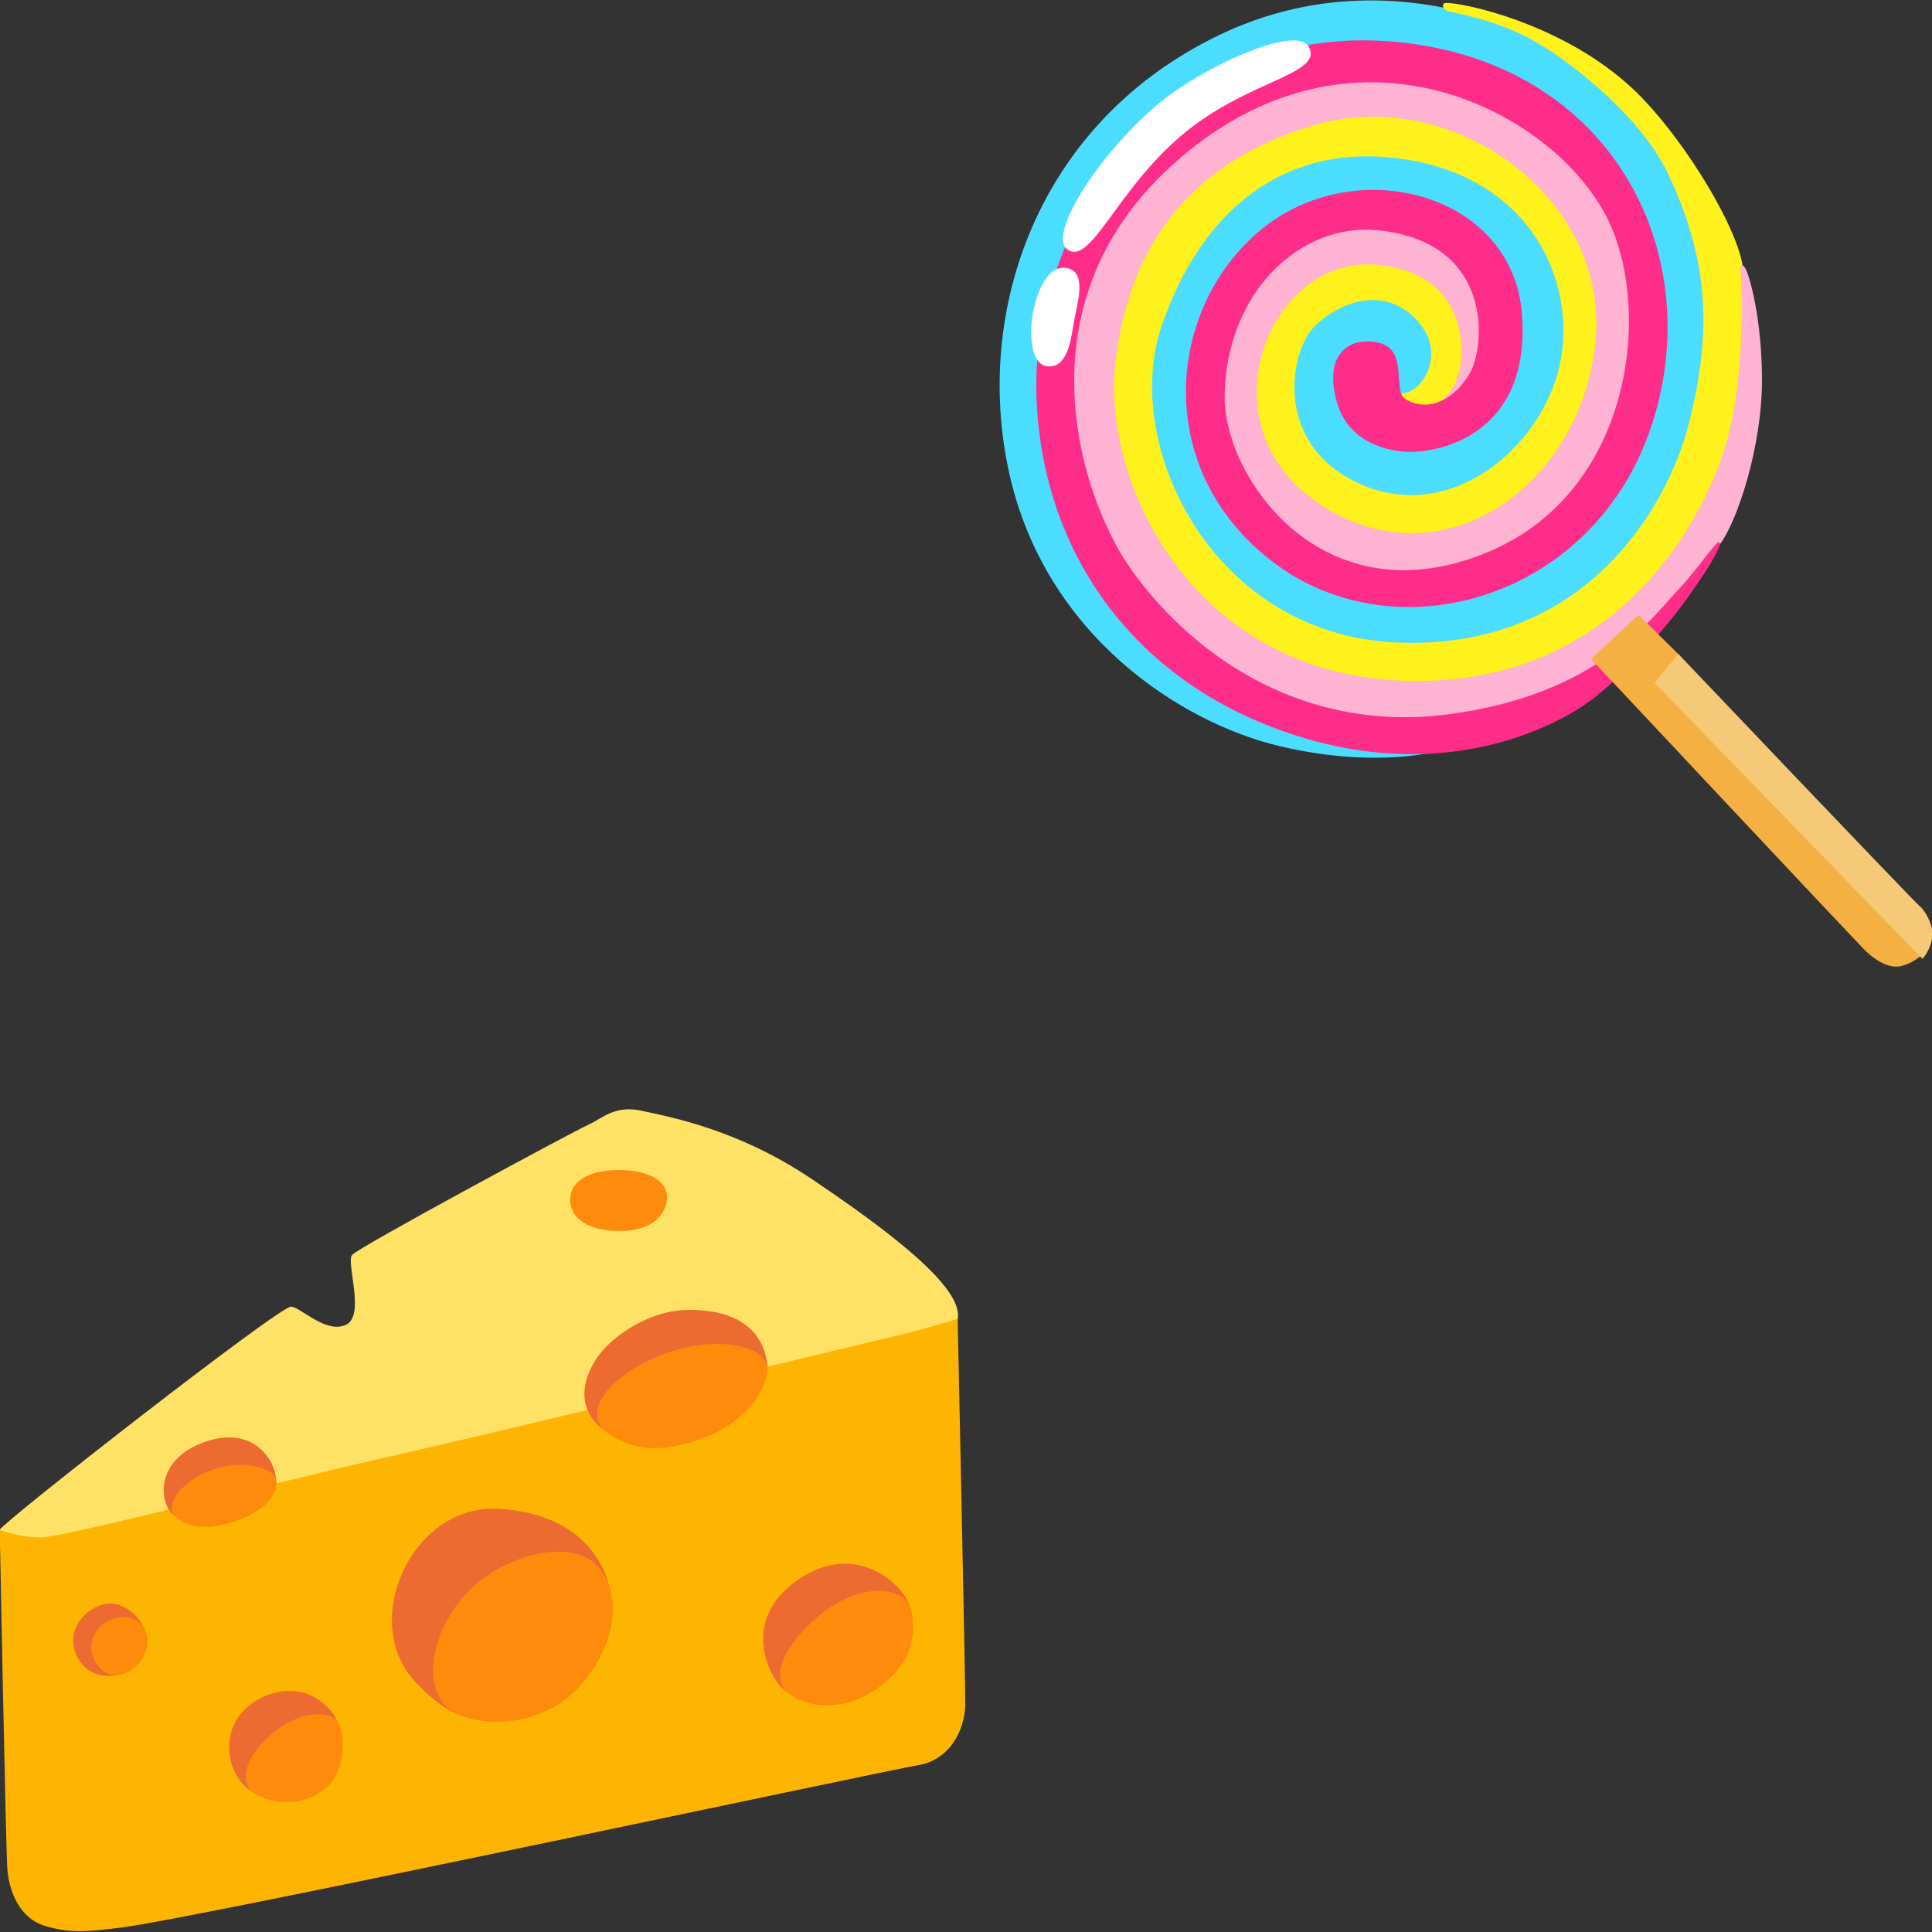 <?xml version="1.0" encoding="utf-8"?>
<svg xmlns="http://www.w3.org/2000/svg" viewBox="0 0 500 500">
  <rect x="0" y="0" width="500" height="500" fill="#333333" stroke="none"/>
  <g transform="matrix(2.093, 0, 0, 2.093, -564.408, -437.434)">
    <path d="M 313.369 400.22 L 271.889 401.72 C 271.889 401.72 269.259 399.09 269.639 398.15 C 270.019 397.21 304.369 370.37 305.679 370.56 C 306.989 370.75 309.999 373.94 312.439 372.81 C 314.879 371.68 312.439 365.11 313.189 364.18 C 313.939 363.24 340.779 348.79 342.469 348.04 C 344.159 347.29 345.659 345.6 349.039 346.35 C 352.419 347.1 360.869 348.6 370.059 354.8 C 379.249 361 388.829 368.13 388.079 372.07 C 387.329 376.01 313.369 400.22 313.369 400.22 L 313.369 400.22 Z" fill="#ffe265"/>
    <path d="M 284.649 447.34 C 293.849 446.21 379.629 427.82 383.199 427.26 C 386.769 426.7 389.019 423.32 389.019 419.56 C 389.019 415.8 388.079 372.07 388.079 372.07 C 388.079 372.07 383.949 373.38 379.069 374.51 C 374.189 375.63 334.199 385.39 318.439 388.96 C 302.679 392.53 277.519 399.1 274.699 399.1 C 271.879 399.1 269.629 398.16 269.629 398.16 C 269.629 398.16 270.379 437.2 270.569 440.02 C 270.759 442.84 272.069 446.21 275.259 447.15 C 278.449 448.09 280.529 447.84 284.649 447.34 Z" fill="#feb502"/>
    <path d="M 340.159 357.33 C 340.159 359.73 342.599 361.32 346.639 361.2 C 351.049 361.07 352.269 358.45 352.129 356.77 C 351.989 355.08 349.959 353.6 345.939 353.67 C 342.209 353.74 340.159 355.22 340.159 357.33 Z" fill="#ff8b0d"/>
    <path d="M 295.109 387.25 C 288.609 389.44 289.339 395.13 291.239 396.4 C 293.139 397.67 295.669 397.6 298.629 396.54 C 301.589 395.48 303.469 394.27 303.769 392.29 C 304.049 390.41 301.589 385.06 295.109 387.25 L 295.109 387.25 Z" fill="#ed6b31"/>
    <path d="M 354.169 370.99 C 349.809 371.19 344.989 374.32 343.189 377.33 C 341.289 380.5 341.149 384.23 345.509 386.55 C 349.869 388.87 365.289 382.96 364.519 377.54 C 363.749 372.11 358.749 370.78 354.169 370.99 L 354.169 370.99 Z" fill="#ed6b31"/>
    <path d="M 339.039 414.84 C 339.039 414.84 345.229 410.26 345.229 407.03 C 345.229 403.79 342.559 396.14 331.219 395.56 C 320.589 395.01 314.039 409.5 321.009 416.96 C 327.979 424.42 332.199 421.04 334.809 420.34 C 337.419 419.63 339.039 414.84 339.039 414.84 Z" fill="#ed6b31"/>
    <path d="M 308.419 427.86 C 308.419 427.86 314.569 424.01 309.849 419.79 C 306.529 416.82 302.089 418.16 299.829 420.47 C 296.939 423.43 297.719 428.14 300.389 430.25 C 303.069 432.37 308.419 427.86 308.419 427.86 L 308.419 427.86 Z" fill="#ed6b31"/>
    <path d="M 287.579 410.55 C 287.579 410.55 286.879 408.34 284.369 407.45 C 281.549 406.45 277.339 409.96 279.139 413.71 C 280.759 417.09 284.349 416.1 284.349 416.1 L 287.579 410.55 L 287.579 410.55 Z" fill="#ed6b31"/>
    <path d="M 377.609 413.78 C 378.219 413.12 382.209 410.24 382.209 408.05 C 382.209 405.87 376.199 399.13 368.529 404.2 C 360.859 409.27 364.869 416.94 366.979 418.21 C 369.089 419.48 374.939 416.67 377.609 413.78 L 377.609 413.78 Z" fill="#ed6b31"/>
    <path d="M 296.049 390.7 C 291.779 392.18 290.169 395.2 291.239 396.4 C 292.369 397.67 294.829 398.51 299.119 396.96 C 302.439 395.76 304.119 393.75 303.839 391.96 C 303.639 390.66 299.919 389.36 296.049 390.7 Z" fill="#ff8b0d"/>
    <path d="M 281.809 410.4 C 279.939 412.74 281.459 415.4 283.219 416.03 C 284.979 416.66 288.079 414.76 287.869 411.6 C 287.649 408.43 283.499 408.29 281.809 410.4 L 281.809 410.4 Z" fill="#ff8b0d"/>
    <path d="M 303.559 423.15 C 299.539 426.41 299.429 429.6 300.979 430.68 C 302.059 431.44 306.039 433.02 309.679 430.33 C 312.379 428.34 312.429 424.16 311.579 422.16 C 310.869 420.46 306.939 420.4 303.559 423.15 L 303.559 423.15 Z" fill="#ff8b0d"/>
    <path d="M 327.959 405.38 C 322.579 410.61 321.299 419.1 326.579 421.1 C 331.229 422.86 337.909 421.8 341.849 416.95 C 345.989 411.85 346.429 406.22 343.769 402.9 C 340.589 398.91 332.119 401.35 327.959 405.38 L 327.959 405.38 Z" fill="#ff8b0d"/>
    <path d="M 352.409 376.2 C 345.369 378.59 341.219 383.66 344.809 386.2 C 348.399 388.73 352.129 388.36 356.209 386.97 C 360.839 385.4 364.379 381.76 364.519 378.31 C 364.629 375.48 358.609 374.09 352.409 376.2 L 352.409 376.2 Z" fill="#ff8b0d"/>
    <path d="M 371.209 408.57 C 366.419 412.47 365.019 416.38 366.989 418.21 C 368.959 420.04 373.679 420.88 378.039 417.86 C 382.569 414.72 382.899 411.16 382.399 408.29 C 381.839 405.06 376.129 404.56 371.209 408.57 L 371.209 408.57 Z" fill="#ff8b0d"/>
  </g>
  <g transform="matrix(1.667, 0, 0, 1.667, -193.174, -561.096)">
    <path d="M 339.7 453.043 C 339.7 453.043 330.076 456.065 314.669 452.459 C 299.275 448.852 278.136 435.249 272.553 410.006 C 266.97 384.764 277.042 355.543 305.169 342.026 C 333.296 328.509 358.949 344.786 358.949 344.786 L 371.483 353.789 L 379.529 367.343 L 383.346 380.474 L 382.351 398.405 L 376.159 414.222 L 366.982 425.662 L 350.456 437.524 L 339.7 453.043 Z" fill="#4bddff"/>
    <path d="M 340.247 337.065 C 339.551 337.164 339.949 338.146 340.732 338.345 C 341.516 338.544 347.41 339.527 353.005 342.374 C 358.601 345.222 370.439 354.274 374.816 363.513 C 381.344 377.278 381.655 388.606 377.949 402.807 C 374.99 414.16 362.879 437.388 333.16 436.356 C 303.95 435.348 290.011 405.567 296.179 387.35 C 302.322 369.196 315.39 358.527 333.794 361.287 C 354.759 364.433 361.262 382.202 357.668 394.687 C 354.075 407.171 339.949 418.363 325.985 411.225 C 313.55 404.871 316.236 390.981 319.917 387.313 C 323.858 383.396 330.66 380.947 335.659 386.095 C 340.086 390.646 337.487 395.632 335.348 397.025 C 333.433 398.268 333.01 397.025 333.01 398.43 C 333.01 399.835 334.726 403.429 334.726 403.429 L 341.752 401.551 L 347.211 391.877 L 346.117 375.649 L 324.107 375.177 L 309.434 380.636 L 304.908 403.105 L 318.176 420.899 L 336.281 423.859 L 354.846 417.144 L 365.316 401.078 L 365.937 372.205 L 352.981 359.733 L 332.065 350.208 L 312.555 353.802 L 288.221 374.083 L 284.478 408.726 L 297.733 429.803 L 316.298 443.53 L 348.131 448.84 L 375.288 427.303 L 385.895 407.793 L 387.462 394.525 C 387.462 394.525 387.462 383.595 386.368 377.539 C 385.261 371.484 377.974 359.31 370.949 351.936 C 359.757 340.198 342.113 336.791 340.247 337.065 Z" fill="#fff11b"/>
    <path d="M 386.915 378.385 C 386.455 377.502 385.932 377.403 386.094 378.634 C 386.256 379.865 386.865 392.088 384.602 402.558 C 381.841 415.378 368.089 443.045 334.552 442.299 C 301.003 441.553 287.002 411.548 289.041 393.046 C 290.894 376.234 299.362 362.133 319.73 356.065 C 341.317 349.648 365.49 367.082 363.612 389.191 C 361.759 411.063 341.143 426.806 322.13 415.726 C 301.625 403.789 312.506 376.01 329.752 377.701 C 343.953 379.094 343.219 391.292 342.399 394.426 C 341.018 399.76 336.703 399.959 336.703 399.959 L 345.271 398.79 L 348.019 385.199 L 344.898 373.971 L 330.809 368.487 L 315.353 372.603 L 304 387.064 L 301.886 402.396 L 310.74 417.853 L 319.718 425.214 L 338.171 427.962 L 355.38 420.85 L 366.858 407.383 L 372.466 387.562 L 368.598 371.844 L 361.859 361.374 L 350.133 351.65 L 325.065 344.538 L 301.252 352.148 L 285.671 371.72 L 279.442 400.78 L 285.92 423.225 L 297.646 437.686 L 318.35 448.778 L 344.289 450.021 L 365.241 440.919 C 365.241 440.919 380.237 424.493 382.849 421.148 C 385.46 417.803 389.427 406.201 389.427 395.545 C 389.414 386.244 387.549 379.604 386.915 378.385 Z" fill="#fdb3d1"/>
    <path d="M 381.742 423.548 C 382.165 422.74 383.259 420.961 382.774 420.763 C 382.289 420.551 379.23 425.251 376.271 428.31 C 372.54 432.165 364.246 444.463 340.658 447.497 C 317.069 450.544 299.922 437.139 291.192 424.555 C 284.043 414.247 273.585 384.578 297.522 362.531 C 325.463 336.816 357.469 353.802 365.639 370.949 C 372.341 385.025 369.208 412.817 347.124 422.192 C 321.372 433.123 305.853 410.728 306.002 398.094 C 306.189 382.202 317.579 371.086 329.84 372.342 C 347.932 374.207 346.39 390.434 344.127 394.426 C 341.752 398.616 337.636 400.73 334.03 398.529 C 332.09 397.348 334.503 390.957 330.088 389.85 C 325.674 388.743 321.322 391.168 323.386 398.89 C 325.114 405.356 331.543 406.798 335.087 406.749 C 339.887 406.674 353.503 403.739 352.172 385.436 C 350.804 366.46 326.146 360.081 311.473 372.392 C 296.801 384.702 294.749 409.895 313.836 424.095 C 332.923 438.295 363.475 429.554 372.316 402.571 C 381.158 375.587 365.801 345.52 331.406 342.996 C 297.012 340.472 275.425 371.596 276.818 399.089 C 278.024 423.05 292.386 442.871 316.994 450.755 C 341.603 458.639 358.427 448.305 361.635 446.179 C 367.355 442.386 374.803 433.732 377.825 429.454 C 379.678 426.856 381.332 424.344 381.742 423.548 Z" fill="#ff2d8a"/>
    <path d="M 370.277 432.053 L 362.879 438.88 C 362.879 438.88 404.311 483.098 405.654 484.354 C 406.997 485.609 409.111 487.039 411.038 486.567 C 412.966 486.082 414.109 484.938 414.109 484.938 L 401.414 470.228 L 376.42 438.121 L 370.277 432.053 Z" fill="#f4b043"/>
    <path d="M 372.739 442.61 L 376.432 438.109 C 376.432 438.109 412.903 476.445 413.861 477.216 C 414.818 477.987 416.124 480.374 415.875 482.103 C 415.685 483.341 415.155 484.504 414.346 485.46 L 372.739 442.61 Z" fill="#f5c977"/>
    <path d="M 295.582 352.819 C 286.293 360.666 278.347 373.274 281.68 375.388 C 285.261 377.676 289.166 366.311 299.151 357.743 C 309.248 349.064 321.272 348.243 319.108 343.904 C 317.28 340.26 302.471 347 295.582 352.819 Z" fill="#ffffff"/>
    <path d="M 281.68 378.248 C 278.099 377.39 276.457 383.235 276.097 386.095 C 275.798 388.494 275.861 393.17 278.472 393.456 C 281.68 393.817 282.152 389.178 282.625 386.443 C 283.11 383.707 284.652 378.957 281.68 378.248 Z" fill="#ffffff"/>
  </g>
</svg>